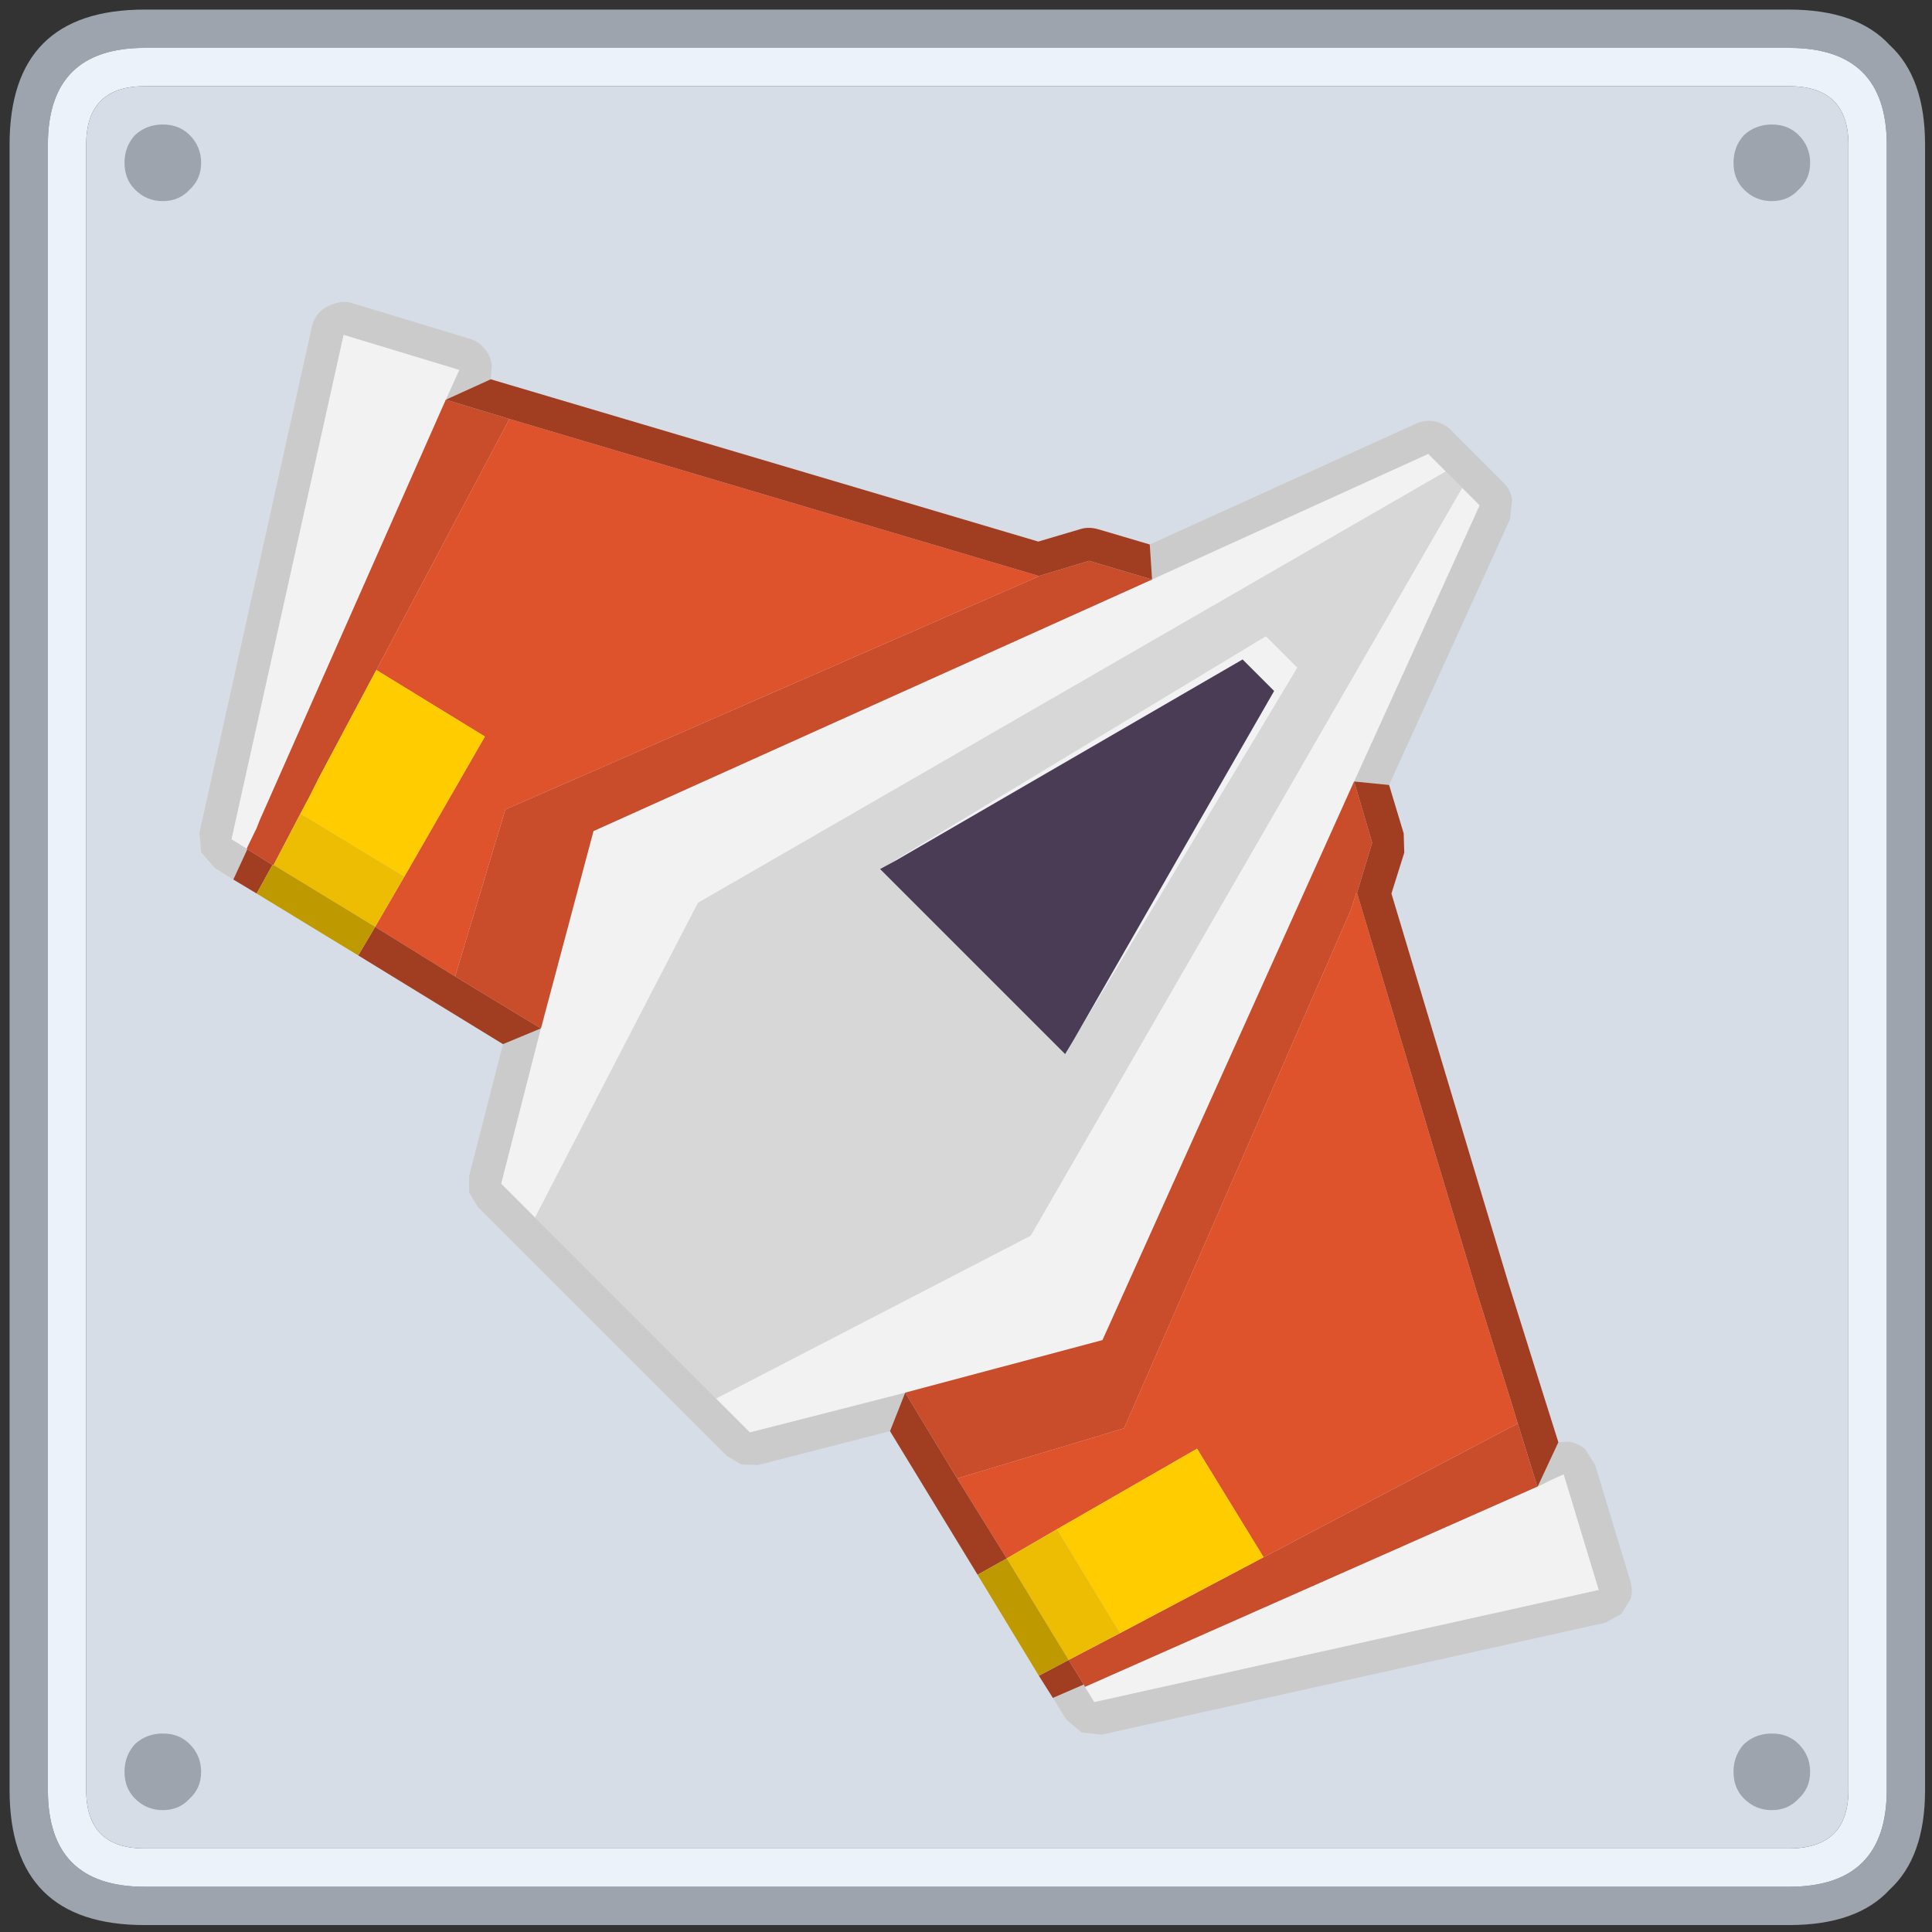 <svg height="128" viewBox="0 0 117 117" width="128" xmlns="http://www.w3.org/2000/svg"><rect x="0" y="0" width="117" height="117" fill="#333333" stroke="none"/><g transform="matrix(1.16 0 0 1.16 -312.62 -355.54)"><path d="m370 314.05v85.9q0 3.5-1.85 5.2-1.7 1.85-5.25 1.85h-85.85q-7.05 0-7.05-7.05v-85.9q0-7.05 7.05-7.05h85.85q3.55 0 5.25 1.85 1.85 1.7 1.85 5.2m-2 0q0-5.05-5.1-5.05h-85.85q-5.05 0-5.05 5.05v85.9q0 5.05 5.05 5.05h85.85q5.1 0 5.1-5.05z" fill="#9ea4ad"/><path d="m362.9 311q3.1 0 3.1 3.05v85.9q0 3.05-3.1 3.05h-85.85q-3.05 0-3.05-3.05v-85.9q0-3.05 3.05-3.05z" fill="#d6dde7"/><path d="m362.9 311h-85.85q-3.05 0-3.05 3.05v85.9q0 3.05 3.05 3.05h85.85q3.1 0 3.1-3.05v-85.9q0-3.05-3.1-3.05m5.1 3.05v85.9q0 5.05-5.1 5.05h-85.85q-5.05 0-5.05-5.05v-85.9q0-5.05 5.05-5.05h85.85q5.1 0 5.1 5.05" fill="#ecf2fa"/><g fill="#9ea4ad"><path d="m280 315q0 .85-.6 1.4-.55.6-1.4.6-.85 0-1.45-.6-.55-.55-.55-1.4 0-.85.55-1.45.6-.55 1.45-.55.85 0 1.4.55.6.6.6 1.45"/><path d="m363.4 316.4q-.55.6-1.4.6-.85 0-1.45-.6-.55-.55-.55-1.4 0-.85.55-1.45.6-.55 1.45-.55.85 0 1.4.55.6.6.6 1.45 0 .85-.6 1.4"/><path d="m279.4 400.4q-.55.6-1.4.6-.85 0-1.45-.6-.55-.55-.55-1.4 0-.85.55-1.45.6-.55 1.45-.55.85 0 1.4.55.6.6.6 1.45 0 .85-.6 1.4"/><path d="m362 401q-.85 0-1.45-.6-.55-.55-.55-1.4 0-.85.55-1.45.6-.55 1.45-.55.85 0 1.4.55.6.6.6 1.45 0 .85-.6 1.4-.55.6-1.4.6"/></g></g><g transform="matrix(.707 .707 -.707 .707 152.56 -350.433)"><path d="m231.4 331.2-6.45-17.2h-1.5-1.4-1.5l-6.45 17.2-1.6-1.4 6.2-16.5q.2-.6.7-.95.5-.35 1.15-.35h4.4q.65 0 1.15.35l.75.95 6.2 16.55zm-.9 53.75h2.9l4.95-8.35 1 2.3-4.2 7.1-.75.7-1 .25h-21.3l-1-.25-.7-.7-4.2-7.1.95-2.3 4.95 8.35h2.9zm38.95-31.45-1-2.75.4-.45q.45-.35 1.05-.4l1.1.25 6.45 3.45q.5.25.8.75l.25 1.05-.3 1.05-16.8 26.4-.95.75-1.2.1-1.5-.35.75-1.9.15.05 1.05.25 16.8-26.4-6.45-3.45-.3.8zm-93.3.25-.7-1.85-6.45 3.45 16.8 26.4 1.05-.25h.05l.7 1.9-1.3.3-1.25-.1-.9-.75-16.8-26.4q-.35-.5-.35-1.05 0-.55.3-1.05.25-.5.75-.75l6.45-3.45q.5-.3 1.1-.25.6.05 1.05.4l.55.65z" fill="#cbcbcb"/><path d="m176.15 353.75 10.05 26 .2.45.1.3.35 1-1.05.25-16.8-26.4 6.45-3.45zm47.3-39.75h1.5l6.45 17.2 13.15 34.7-6.2 10.7-4.95 8.35h-2.9l6.5-20.45zm-9.35 17.2 6.45-17.2h1.5l-13.55 50.5 6.5 20.45h-2.9l-4.95-8.35-6.2-10.7zm16.35 23.05-6.35-23.5h-2.7l-6.25 23.5h-.05l6.3-25.5h2.7zm28.2 27.25 10.8-27.95.3-.85.3-.8 6.45 3.45-16.8 26.4z" fill="#f2f2f2"/><path d="m258.65 381.5-.15-.05-1.7-.4 1.05-3.35 2.9-9.4 5.15-16.6-.25-.15 3.8 2zm-20.3-4.9 6.2-10.7-13.15-34.7 3.4 1.85 1.5 2.8h-.05l.5.95 12.5 31.95-5 9.3zm-29.25-40.7 1.5-2.8 3.5-1.9-13.15 34.7 6.2 10.7-5.9 1.45-5-9.3 12.85-32.8zm-24.35 32.4 2.15 7.05.4 1.2.35 1.15 1.05 3.35-.05.05-1.75.4h-.05l-.35-1-.1-.3-.2-.45-10.05-26 3.55-1.9z" fill="#c94d2a"/><path d="m184.75 368.3-5.05-16.45 29.4-15.95v.05l-12.85 32.8 5 9.3-5.55 1.3-.9-3.4-2.55-9.45zm51.55-32.45 14.85 8 7.35 3.95 6.5 3.4.65.35.25.15-5.15 16.6-7.5-1.8-2.55 9.45-.9 3.4-5.55-1.3 5-9.3-12.5-31.95-.5-.95z" fill="#de532c"/><path d="m236.3 335.85-1.5-2.8-3.4-1.85 1.65-1.35 2.7 1.45.85.8 1.2 2.3 14.3 7.7 7.35 3.95 6.5 3.4 2.5 1.3 1 2.75v.05l-3.8-2-.65-.35-6.5-3.4-7.35-3.95zm-23.8-6.05 1.6 1.4-3.5 1.9-1.5 2.8-29.4 15.95-3.55 1.9 1.05-2.8 30.4-16.5 1.25-2.3q.25-.5.8-.8zm-11.25 48.25 5.9-1.45-.95 2.3-10 2.4-.5-1.95zm38.1.85-1-2.3 5.9 1.45 5.55 1.3-.55 1.95zm-51.75 4.5-.7-1.9 1.75-.4.55 1.9zm70.15-.05-1.55-.35.6-1.95 1.7.4z" fill="#a13e22"/><path d="m222.05 314h1.4l13.55 50.5-6.5 20.45h-15.5l-6.5-20.45zm-6.9 40.25-.3 1h15.85l-.25-1-6.35-25.5h-2.7l-6.3 25.5z" fill="#d7d7d7"/><path d="m215.15 354.25 6.25-23.5h2.7l6.35 23.5.25 1h-15.85z" fill="#4a3c55"/><path d="m184.75 368.3 7.5-1.8 2.55 9.45-7.15 1.75-.35-1.15-.4-1.2zm76 0-2.9 9.4-7.15-1.75 2.55-9.45z" fill="#fc0"/><path d="m187.65 377.7 7.15-1.75.9 3.4-7 1.7zm70.2 0-1.05 3.35-7-1.7.9-3.4z" fill="#ecbd02"/><path d="m195.7 379.35.5 1.95-7 1.7-.55-1.9.05-.05zm60.5 3.65-6.95-1.7.55-1.95 7 1.7z" fill="#bf9900"/><path d="m269.45 353.55v-.05l.3-.8z" fill="#9c3"/></g></svg>
